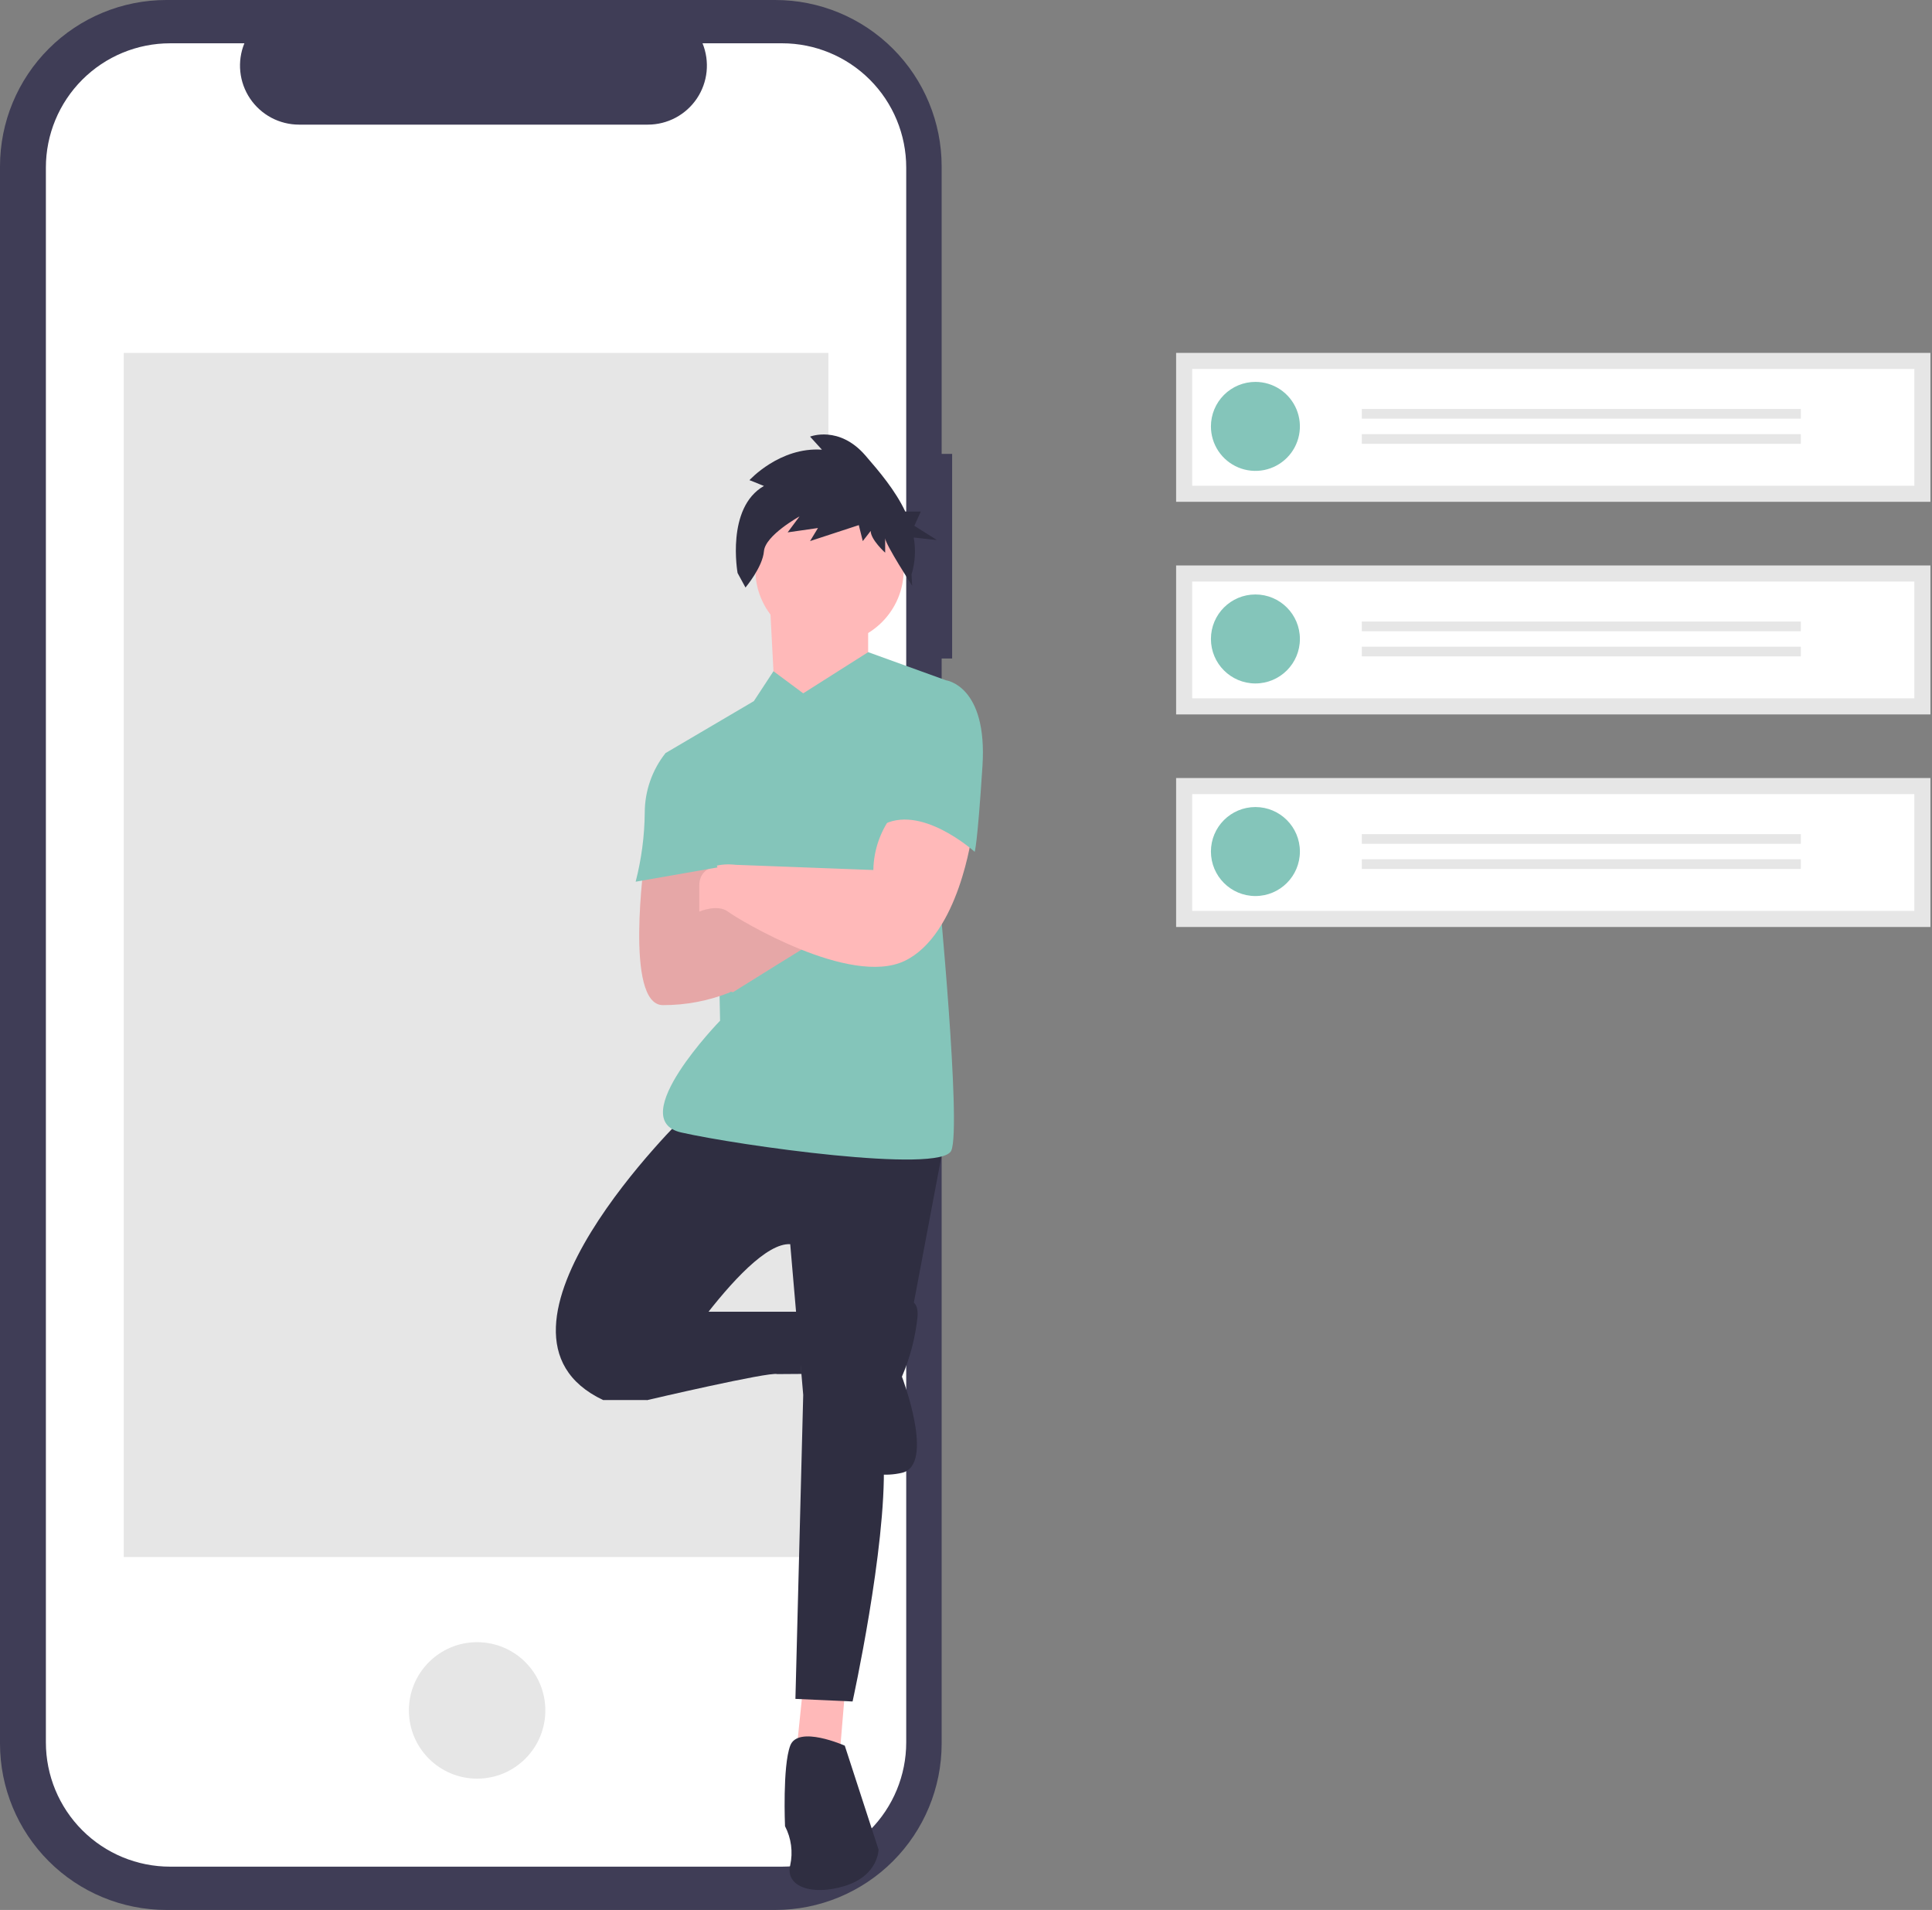 <svg width="172" height="170" viewBox="0 0 172 170" fill="none" xmlns="http://www.w3.org/2000/svg">
<rect x="0" y="0" width="172" height="170" fill="#808080" stroke="none"/>
<g clip-path="url(#clip0_1_216)">
<path d="M84.766 40.398H83.832V14.81C83.832 10.882 82.272 7.115 79.495 4.338C76.717 1.561 72.95 0 69.023 0H14.81C10.882 0 7.115 1.561 4.338 4.338C1.561 7.115 0 10.882 0 14.81V155.19C0 159.118 1.561 162.885 4.338 165.662C7.115 168.439 10.882 170 14.81 170H69.022C72.95 170 76.717 168.439 79.494 165.662C82.272 162.885 83.832 159.118 83.832 155.19V58.612H84.766L84.766 40.398Z" fill="#3F3D56"/>
<path d="M69.62 3.853H62.544C62.869 4.651 62.993 5.517 62.906 6.374C62.818 7.231 62.52 8.054 62.04 8.769C61.559 9.484 60.91 10.07 60.149 10.476C59.389 10.881 58.54 11.093 57.678 11.093H26.621C25.759 11.093 24.911 10.881 24.15 10.476C23.39 10.07 22.741 9.484 22.26 8.769C21.779 8.054 21.482 7.232 21.394 6.374C21.306 5.517 21.43 4.652 21.756 3.854H15.145C12.212 3.854 9.399 5.019 7.325 7.093C5.251 9.167 4.085 11.98 4.085 14.914V155.087C4.085 158.02 5.251 160.833 7.325 162.908C9.399 164.982 12.212 166.147 15.145 166.147H69.618C72.551 166.147 75.364 164.982 77.439 162.908C79.513 160.833 80.678 158.02 80.678 155.087V155.087V14.913C80.678 11.98 79.513 9.167 77.439 7.092C75.364 5.018 72.551 3.853 69.618 3.853H69.62Z" fill="white"/>
<path d="M73.75 31.415H11.016V138.585H73.75V31.415Z" fill="#E6E6E6"/>
<path d="M42.476 158.314C45.831 158.314 48.55 155.594 48.55 152.24C48.55 148.886 45.831 146.167 42.476 146.167C39.122 146.167 36.403 148.886 36.403 152.24C36.403 155.594 39.122 158.314 42.476 158.314Z" fill="#E6E6E6"/>
<path d="M71.507 150.057L70.814 156.764L74.745 156.301L75.208 150.751L71.507 150.057Z" fill="#FFB9B9"/>
<path d="M61.101 99.177C61.101 99.177 40.98 118.604 53.7 124.617H57.631C57.631 124.617 66.188 110.508 70.351 110.741L71.508 124.155L70.814 151.214L75.902 151.445C75.902 151.445 78.909 137.8 78.677 130.168L83.996 101.952L61.101 99.177Z" fill="#2F2E41"/>
<path d="M54.856 123.692L57.631 124.617C57.631 124.617 68.501 122.073 69.194 122.305L71.346 122.29L71.275 116.754H62.026L54.856 123.692Z" fill="#2F2E41"/>
<path d="M75.208 155.377C75.208 155.377 71.045 153.526 70.351 155.377C69.657 157.227 69.888 162.546 69.888 162.546C70.443 163.613 70.607 164.84 70.351 166.015C69.888 167.865 72.201 168.79 75.208 167.865C78.214 166.94 78.214 164.627 78.214 164.627L75.208 155.377Z" fill="#2F2E41"/>
<path d="M78.677 116.29C78.677 116.29 81.915 114.44 81.683 117.215C81.491 119.048 81.023 120.842 80.296 122.535C80.296 122.535 83.302 130.398 80.296 131.092C77.289 131.785 74.976 130.167 74.976 129.01C74.976 127.854 78.677 116.29 78.677 116.29Z" fill="#2F2E41"/>
<path d="M68.501 52.923L68.963 61.711L72.895 65.18L77.289 58.936V52.691L68.501 52.923Z" fill="#FFB9B9"/>
<path d="M71.507 61.711L68.86 59.744L67.113 62.405L59.25 67.03L63.875 79.056L64.106 90.851C64.106 90.851 55.549 99.639 60.637 100.796C65.725 101.952 83.764 104.496 84.689 102.415C85.615 100.333 83.533 78.825 83.533 78.825L84.227 60.554L77.29 58.046L71.507 61.711Z" fill="#84C5BA"/>
<path d="M57.4 76.359C57.4 76.359 55.549 89.463 59.019 89.463C61.079 89.47 63.121 89.077 65.032 88.307L62.256 81.137L63.413 76.28L57.4 76.359Z" fill="#FFB9B9"/>
<path d="M62.719 87.845L65.263 88.307C65.263 88.307 72.664 83.682 73.126 83.451C73.589 83.219 65.725 79.288 65.725 79.288L60.406 81.369L62.719 87.845Z" fill="#FFB9B9"/>
<path opacity="0.1" d="M65.725 79.288L62.385 80.594L63.413 76.281L57.4 76.358C57.4 76.358 55.55 89.463 59.019 89.463C61.079 89.47 63.121 89.077 65.032 88.306L65.014 88.261L65.263 88.306C65.263 88.306 72.664 83.681 73.126 83.45C73.589 83.218 65.725 79.288 65.725 79.288Z" fill="black"/>
<path d="M73.851 57.308C77.498 57.308 80.455 54.351 80.455 50.704C80.455 47.057 77.498 44.1 73.851 44.1C70.204 44.1 67.247 47.057 67.247 50.704C67.247 54.351 70.204 57.308 73.851 57.308Z" fill="#FFB9B9"/>
<path d="M68.012 43.254L66.722 42.737C66.722 42.737 69.42 39.767 73.173 40.025L72.118 38.863C72.118 38.863 74.698 37.83 77.044 40.542C78.278 41.967 79.704 43.643 80.595 45.531H81.977L81.4 46.8L83.418 48.071L81.346 47.843C81.542 48.939 81.475 50.066 81.15 51.132L81.206 52.136C81.206 52.136 78.804 48.42 78.804 47.904V49.195C78.804 49.195 77.514 48.033 77.514 47.258L76.81 48.162L76.457 46.739L72.117 48.16L72.821 46.998L70.123 47.385L71.179 45.965C71.179 45.965 68.129 47.644 68.011 49.064C67.894 50.485 66.369 52.293 66.369 52.293L65.665 51.001C65.665 51.001 64.611 45.191 68.012 43.254Z" fill="#2F2E41"/>
<path d="M79.602 72.35C78.434 73.792 77.783 75.583 77.751 77.438L65.494 76.975C65.494 76.975 62.256 76.513 62.256 78.825V81.138C62.256 81.138 63.875 80.444 64.8 81.138C65.725 81.832 75.67 87.845 80.527 85.532C85.383 83.219 86.54 74.2 86.54 74.2C86.54 74.2 82.146 70.499 79.602 72.35Z" fill="#FFB9B9"/>
<path d="M82.378 60.786L84.228 60.555C84.228 60.555 87.929 61.017 87.466 68.187C87.004 75.356 86.772 75.819 86.772 75.819C86.772 75.819 81.916 71.424 78.447 73.506L82.378 60.786Z" fill="#84C5BA"/>
<path d="M60.175 67.031H59.25C58.051 68.545 57.399 70.419 57.4 72.35C57.379 74.418 57.107 76.476 56.59 78.479L63.876 77.207L60.175 67.031Z" fill="#84C5BA"/>
<path d="M171.86 31.409H104.706V44.667H171.86V31.409Z" fill="#E6E6E6"/>
<path d="M106.137 43.236H170.429V32.841H106.137V43.236Z" fill="white"/>
<path d="M111.765 33.992C112.549 33.992 113.314 34.224 113.966 34.659C114.617 35.094 115.125 35.713 115.424 36.437C115.724 37.16 115.803 37.957 115.65 38.725C115.497 39.493 115.12 40.199 114.566 40.753C114.012 41.306 113.306 41.684 112.538 41.837C111.77 41.989 110.973 41.911 110.25 41.611C109.526 41.311 108.908 40.804 108.472 40.153C108.037 39.501 107.805 38.736 107.805 37.952C107.805 36.902 108.222 35.894 108.965 35.152C109.708 34.409 110.715 33.992 111.765 33.992V33.992Z" fill="#84C5BA"/>
<path d="M160.323 36.402H121.236V37.263H160.323V36.402Z" fill="#E6E6E6"/>
<path d="M160.323 38.641H121.236V39.502H160.323V38.641Z" fill="#E6E6E6"/>
<path d="M171.86 50.329H104.706V63.588H171.86V50.329Z" fill="#E6E6E6"/>
<path d="M106.137 62.157H170.429V51.762H106.137V62.157Z" fill="white"/>
<path d="M111.765 60.833C113.953 60.833 115.726 59.06 115.726 56.873C115.726 54.685 113.953 52.912 111.765 52.912C109.578 52.912 107.805 54.685 107.805 56.873C107.805 59.06 109.578 60.833 111.765 60.833Z" fill="#84C5BA"/>
<path d="M160.323 55.323H121.236V56.184H160.323V55.323Z" fill="#E6E6E6"/>
<path d="M160.323 57.561H121.236V58.422H160.323V57.561Z" fill="#E6E6E6"/>
<path d="M171.86 69.25H104.706V82.509H171.86V69.25Z" fill="#E6E6E6"/>
<path d="M106.137 81.077H170.429V70.682H106.137V81.077Z" fill="white"/>
<path d="M111.765 79.754C113.953 79.754 115.726 77.981 115.726 75.793C115.726 73.606 113.953 71.833 111.765 71.833C109.578 71.833 107.805 73.606 107.805 75.793C107.805 77.981 109.578 79.754 111.765 79.754Z" fill="#84C5BA"/>
<path d="M160.323 74.243H121.236V75.105H160.323V74.243Z" fill="#E6E6E6"/>
<path d="M160.323 76.482H121.236V77.343H160.323V76.482Z" fill="#E6E6E6"/>
</g>
<defs>
<clipPath id="clip0_1_216">
<rect width="171.86" height="170" fill="white"/>
</clipPath>
</defs>
</svg>
